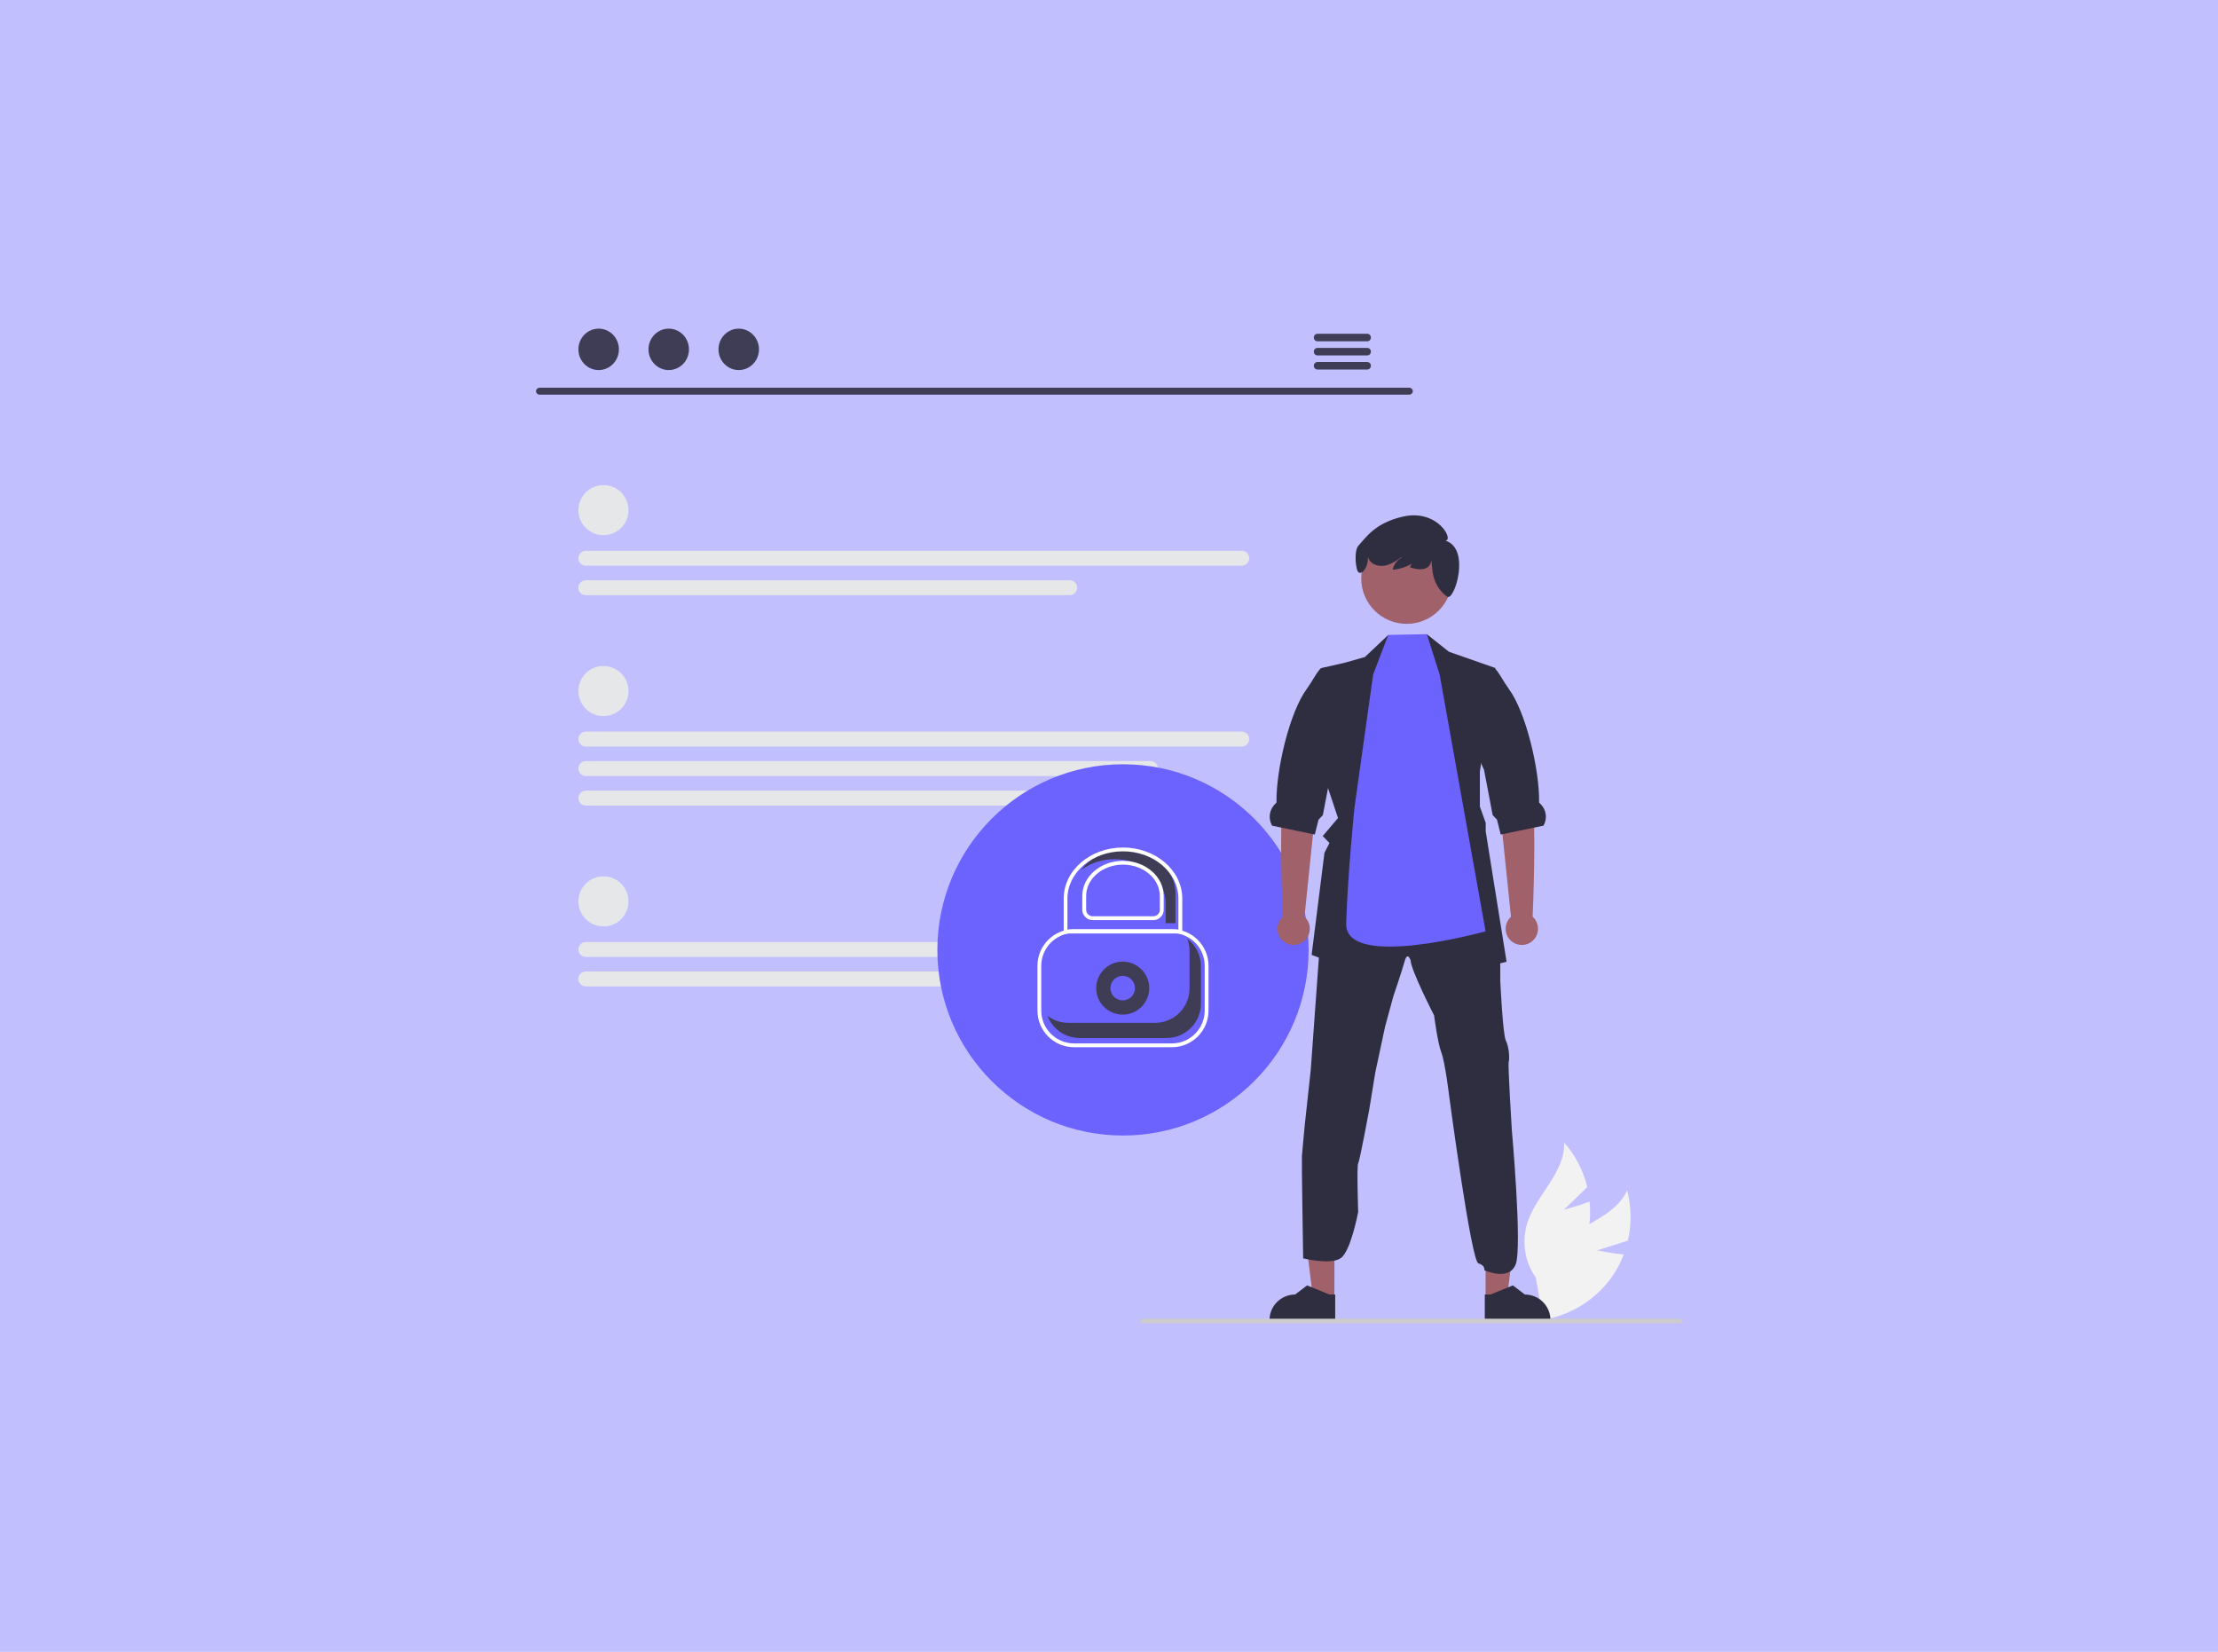 <?xml version="1.0" encoding="UTF-8"?><svg id="Layer_1" xmlns="http://www.w3.org/2000/svg" viewBox="0 0 333 248"><defs><style>.cls-1{fill:#a0616a;}.cls-1,.cls-2,.cls-3,.cls-4,.cls-5,.cls-6,.cls-7,.cls-8,.cls-9{stroke-width:0px;}.cls-2{fill:#e6e7e8;}.cls-3{fill:#c2bfff;}.cls-4{fill:#ccc;}.cls-5{fill:#6c63ff;}.cls-6{fill:#fff;}.cls-7{fill:#3f3d56;}.cls-8{fill:#f2f2f2;}.cls-9{fill:#2f2e41;}</style></defs><rect class="cls-3" width="333" height="248"/><path class="cls-8" d="m239.77,187.73l4.63-1.47c.58-2.49.54-5.08-.11-7.55-1.86,4.14-7.32,5.15-10.44,8.46-1.95,2.1-2.84,4.98-2.41,7.81l-.97,3.31c4.61-.39,8.81-2.79,11.51-6.55.74-1.05,1.34-2.19,1.79-3.39-1.98-.2-3.99-.63-3.99-.63Z"/><path class="cls-8" d="m234.81,181.61l3.49-3.38c-.59-2.48-1.78-4.79-3.47-6.7.18,4.54-4.26,7.88-5.57,12.22-.81,2.75-.32,5.72,1.32,8.07l.6,3.4c3.95-2.41,6.65-6.42,7.38-10.99.19-1.27.22-2.55.09-3.83-1.86.7-3.86,1.22-3.86,1.22Z"/><path class="cls-7" d="m211.6,59.25H80.99c-.29,0-.51-.24-.51-.53,0-.28.23-.5.51-.51h130.61c.29,0,.51.24.51.53,0,.28-.23.5-.51.51Z"/><ellipse class="cls-7" cx="89.88" cy="52.45" rx="3.04" ry="3.11"/><ellipse class="cls-7" cx="100.4" cy="52.45" rx="3.04" ry="3.11"/><ellipse class="cls-7" cx="110.91" cy="52.45" rx="3.04" ry="3.11"/><path class="cls-7" d="m205.27,50.11h-7.47c-.31,0-.56.26-.55.58,0,.3.25.55.55.55h7.47c.31,0,.56-.26.55-.58,0-.3-.25-.55-.55-.55Z"/><path class="cls-7" d="m205.27,52.23h-7.47c-.31,0-.56.26-.55.58,0,.3.25.55.55.55h7.47c.31,0,.56-.26.55-.58,0-.3-.25-.55-.55-.55Z"/><path class="cls-7" d="m205.27,54.35h-7.47c-.31,0-.56.26-.55.58,0,.3.25.55.55.55h7.47c.31,0,.56-.26.55-.58,0-.3-.25-.55-.55-.55Z"/><circle class="cls-2" cx="90.6" cy="76.59" r="3.76"/><path class="cls-2" d="m186.43,84.93h-98.47c-.62,0-1.12-.5-1.12-1.12s.5-1.12,1.12-1.12h98.47c.62,0,1.12.5,1.12,1.12s-.5,1.12-1.12,1.12Z"/><path class="cls-2" d="m160.6,89.36h-72.65c-.62,0-1.12-.5-1.12-1.12,0-.62.5-1.12,1.12-1.12h72.65c.62,0,1.12.5,1.12,1.12,0,.62-.5,1.12-1.12,1.12h0Z"/><circle class="cls-2" cx="90.6" cy="135.33" r="3.76"/><path class="cls-2" d="m186.43,143.67h-98.47c-.62,0-1.12-.5-1.12-1.12s.5-1.12,1.12-1.12h98.47c.65.04,1.16.56,1.18,1.21-.04.61-.56,1.07-1.17,1.03,0,0,0,0,0,0Z"/><path class="cls-2" d="m160.6,148.09h-72.65c-.62,0-1.12-.5-1.12-1.12s.5-1.12,1.12-1.12h72.65c.62,0,1.12.5,1.12,1.12s-.5,1.12-1.12,1.12Z"/><circle class="cls-2" cx="90.6" cy="103.75" r="3.76"/><path class="cls-2" d="m186.43,112.08h-98.47c-.62,0-1.12-.5-1.12-1.12s.5-1.12,1.12-1.12h98.47c.62,0,1.12.5,1.12,1.12s-.5,1.12-1.12,1.12Z"/><path class="cls-2" d="m172.72,116.51h-84.76c-.62,0-1.12-.5-1.12-1.12,0-.62.5-1.12,1.12-1.12h84.76c.62,0,1.12.5,1.12,1.12,0,.62-.5,1.12-1.12,1.12Z"/><path class="cls-2" d="m166.97,120.94h-79.01c-.62,0-1.12-.5-1.12-1.12,0-.62.5-1.12,1.12-1.12h79.01c.62,0,1.12.5,1.12,1.12,0,.62-.5,1.12-1.12,1.12h0Z"/><circle class="cls-5" cx="168.6" cy="142.61" r="27.87"/><circle class="cls-7" cx="168.56" cy="148.35" r="3.98"/><circle class="cls-5" cx="168.56" cy="148.35" r="1.84"/><path class="cls-6" d="m175.95,157.22h-14.7c-3.03,0-5.49-2.46-5.49-5.49v-6.74c0-3.03,2.46-5.49,5.49-5.49h14.7c3.03,0,5.49,2.46,5.49,5.49v6.74c0,3.03-2.46,5.49-5.49,5.49Zm-14.7-17.15c-2.71,0-4.91,2.2-4.92,4.92v6.74c0,2.71,2.2,4.91,4.92,4.92h14.7c2.71,0,4.91-2.2,4.92-4.92v-6.74c0-2.71-2.2-4.91-4.92-4.92h-14.7Z"/><path class="cls-7" d="m160.38,153.56h13.05c2.85,0,5.16-2.31,5.16-5.16h0v-5.64c0-.63-.12-1.25-.34-1.83,1.29.97,2.05,2.49,2.05,4.11v5.64c0,2.85-2.31,5.16-5.16,5.16h-13.05c-2.14,0-4.06-1.33-4.82-3.33.89.68,1.99,1.05,3.11,1.05Z"/><polygon class="cls-1" points="200.34 194.97 197.14 194.97 195.61 182.6 200.35 182.6 200.34 194.97"/><path class="cls-9" d="m200.46,198.32h-9.86v-.13c0-2.12,1.72-3.84,3.84-3.84h0l1.8-1.37,3.36,1.37h.86s0,3.96,0,3.96Z"/><polygon class="cls-1" points="223.04 194.97 226.24 194.97 227.77 182.6 223.04 182.6 223.04 194.97"/><path class="cls-9" d="m222.92,198.32h9.86v-.13c0-2.12-1.72-3.84-3.84-3.84h0l-1.8-1.37-3.36,1.37h-.86s0,3.96,0,3.96Z"/><path class="cls-9" d="m195.47,173.51c.05-.71.42-4.61.42-4.61l.9-8.28,1.59-21.94.1-1.44,8.33-1.6,5.69-2.73,6.77,2.16,5.27,1.98s0,.85.05,1.87c.05,1.34.15,2.98.37,3.4.38.75.28,4.8.28,4.8,0,0,.37,8.23.85,9.13s.57,2.78.42,3.16.47,10.26.47,10.26c0,0,1.57,17.48.59,20.12s-4.72.91-4.72.91c0,0,.18-.7-.9-1.04s-4.38-25.12-4.38-25.12c0,0-.61-5.08-1.18-6.54-.56-1.46-1.08-5.55-1.08-5.55,0,0-3.48-6.77-3.53-8.28,0,0-.46-1.41-.89.14s-1.7,5.27-1.7,5.27l-1.24,4.56-1.46,6.82-.94,5.74s-1.41,7.62-1.64,7.95,0,7.29,0,7.29c0,0-1.09,5.93-2.63,6.96-1.54,1.04-5.63.02-5.63.02,0,0-.24-14.7-.19-15.41Z"/><polygon class="cls-9" points="199.02 117.23 200.88 122.81 198.59 125.52 199.6 126.56 198.85 128.02 196.92 143.36 207.53 147.39 211.1 142.91 213.92 147.39 226.19 144.39 223.06 124.83 223.06 123.55 222.18 121.08 222.18 115.85 224.51 100.29 217.54 97.85 214.21 95.21 213.14 98.92 208.55 98.11 208.43 95.32 204.92 98.64 201.96 99.48 198.42 100.29 197.97 101.42 198.87 101.19 198.72 115.86 199.02 117.23"/><path class="cls-1" d="m195.85,137.63l1.78-17.24.47-7.1-4.99-.9s.2,5.07-.46,7.94c-.64,2.83-.09,16.93-.05,17.3-1,.89-1.08,2.43-.19,3.43.89,1,2.43,1.08,3.43.19,1-.89,1.08-2.43.19-3.43-.06-.07-.12-.13-.19-.19h0Z"/><path class="cls-9" d="m190.99,123.96l1.39.29,4.76.99.26.05.56-2.23.65-.69,1.24-6.5.07-.34,1.87-4.01,1.3-12.04-4.82.87s-.05.05-.07.08c-.69.78-1.19,1.88-1.99,2.97-2.63,3.57-4.64,12.26-4.56,17.02,0,.08-.08.16-.17.25-.92.85-1.12,2.23-.48,3.3Z"/><path class="cls-1" d="m226.85,137.63l-1.78-17.24-.47-7.1,4.99-.9s-.2,5.07.46,7.94c.64,2.83.09,16.93.05,17.3,1,.89,1.08,2.43.19,3.43s-2.43,1.08-3.43.19c-1-.89-1.08-2.43-.19-3.43.06-.07.12-.13.19-.19h0Z"/><path class="cls-9" d="m231.72,123.96l-1.39.29-4.76.99-.26.05-.56-2.23-.65-.69-1.24-6.5-.07-.34-1.87-4.01.43-12.04,3.1.87s.05.05.07.08c.69.78,1.19,1.88,1.99,2.97,2.63,3.57,4.64,12.26,4.56,17.02,0,.08.08.16.17.25.92.85,1.12,2.23.48,3.3Z"/><path class="cls-5" d="m206.16,101.26l2.27-5.94,5.79-.11,1.92,6.05,6.9,38.56s-21.14,5.89-20.93-1.19c.23-7.44,1.24-17.33,1.24-17.33l2.81-20.04Z"/><circle class="cls-1" cx="211.19" cy="86.84" r="6.82"/><path class="cls-9" d="m203.97,81.9c1.11-1.21,2.5-3.42,6.7-4.35,5.2-1.15,7.65,3.55,6.34,3.62,3.83,1.16,1.37,9.09.27,8.42,0,0-.02-.01-.03-.02-1.19-.88-1.97-2.21-2.16-3.68l-.21-1.88c-.03,1.53-1.59,1.73-3.18,1.17.19-.68.73-1.21,1.41-1.39-1.11,1.01-2.52,1.62-4.02,1.75.16-.77.64-1.44,1.33-1.83l-.06-.06c-.62.52-1.34.93-2.11,1.19-.88.25-1.93.12-2.53-.57-.16-.19-.28-.41-.36-.65.13,1.21-.68,2.59-1.31,2.35-.52-.1-.83-3.27-.09-4.08Z"/><path class="cls-4" d="m252.52,198.32c0,.19-.15.34-.34.34h-80.59c-.19,0-.34-.15-.34-.34s.15-.34.34-.34h80.58c.19,0,.34.15.34.34h0Z"/><path class="cls-7" d="m168.83,127.5c-2.73,0-5.12,1.23-6.48,3.09,1.45-1.06,3.2-1.62,4.99-1.6,4.22,0,7.66,2.96,7.66,6.59v3.02h1.48v-4.5c0-3.63-3.43-6.59-7.66-6.59Z"/><path class="cls-6" d="m177.5,140.14h-17.8v-5.24c0-4.23,3.99-7.66,8.9-7.66s8.9,3.44,8.9,7.66v5.24Zm-17.23-.58h16.65v-4.66c0-3.91-3.73-7.09-8.33-7.09s-8.33,3.18-8.33,7.09v4.66Z"/><path class="cls-6" d="m173.16,138.14h-9.12c-.85,0-1.55-.69-1.55-1.55v-2.08c0-2.91,2.74-5.27,6.11-5.27s6.11,2.36,6.11,5.27v2.08c0,.85-.69,1.55-1.55,1.55Zm-4.56-8.33c-3.05,0-5.53,2.11-5.53,4.7v2.08c0,.54.44.97.97.97h9.12c.54,0,.97-.44.97-.97v-2.08c0-2.59-2.48-4.7-5.53-4.7h0Z"/></svg>